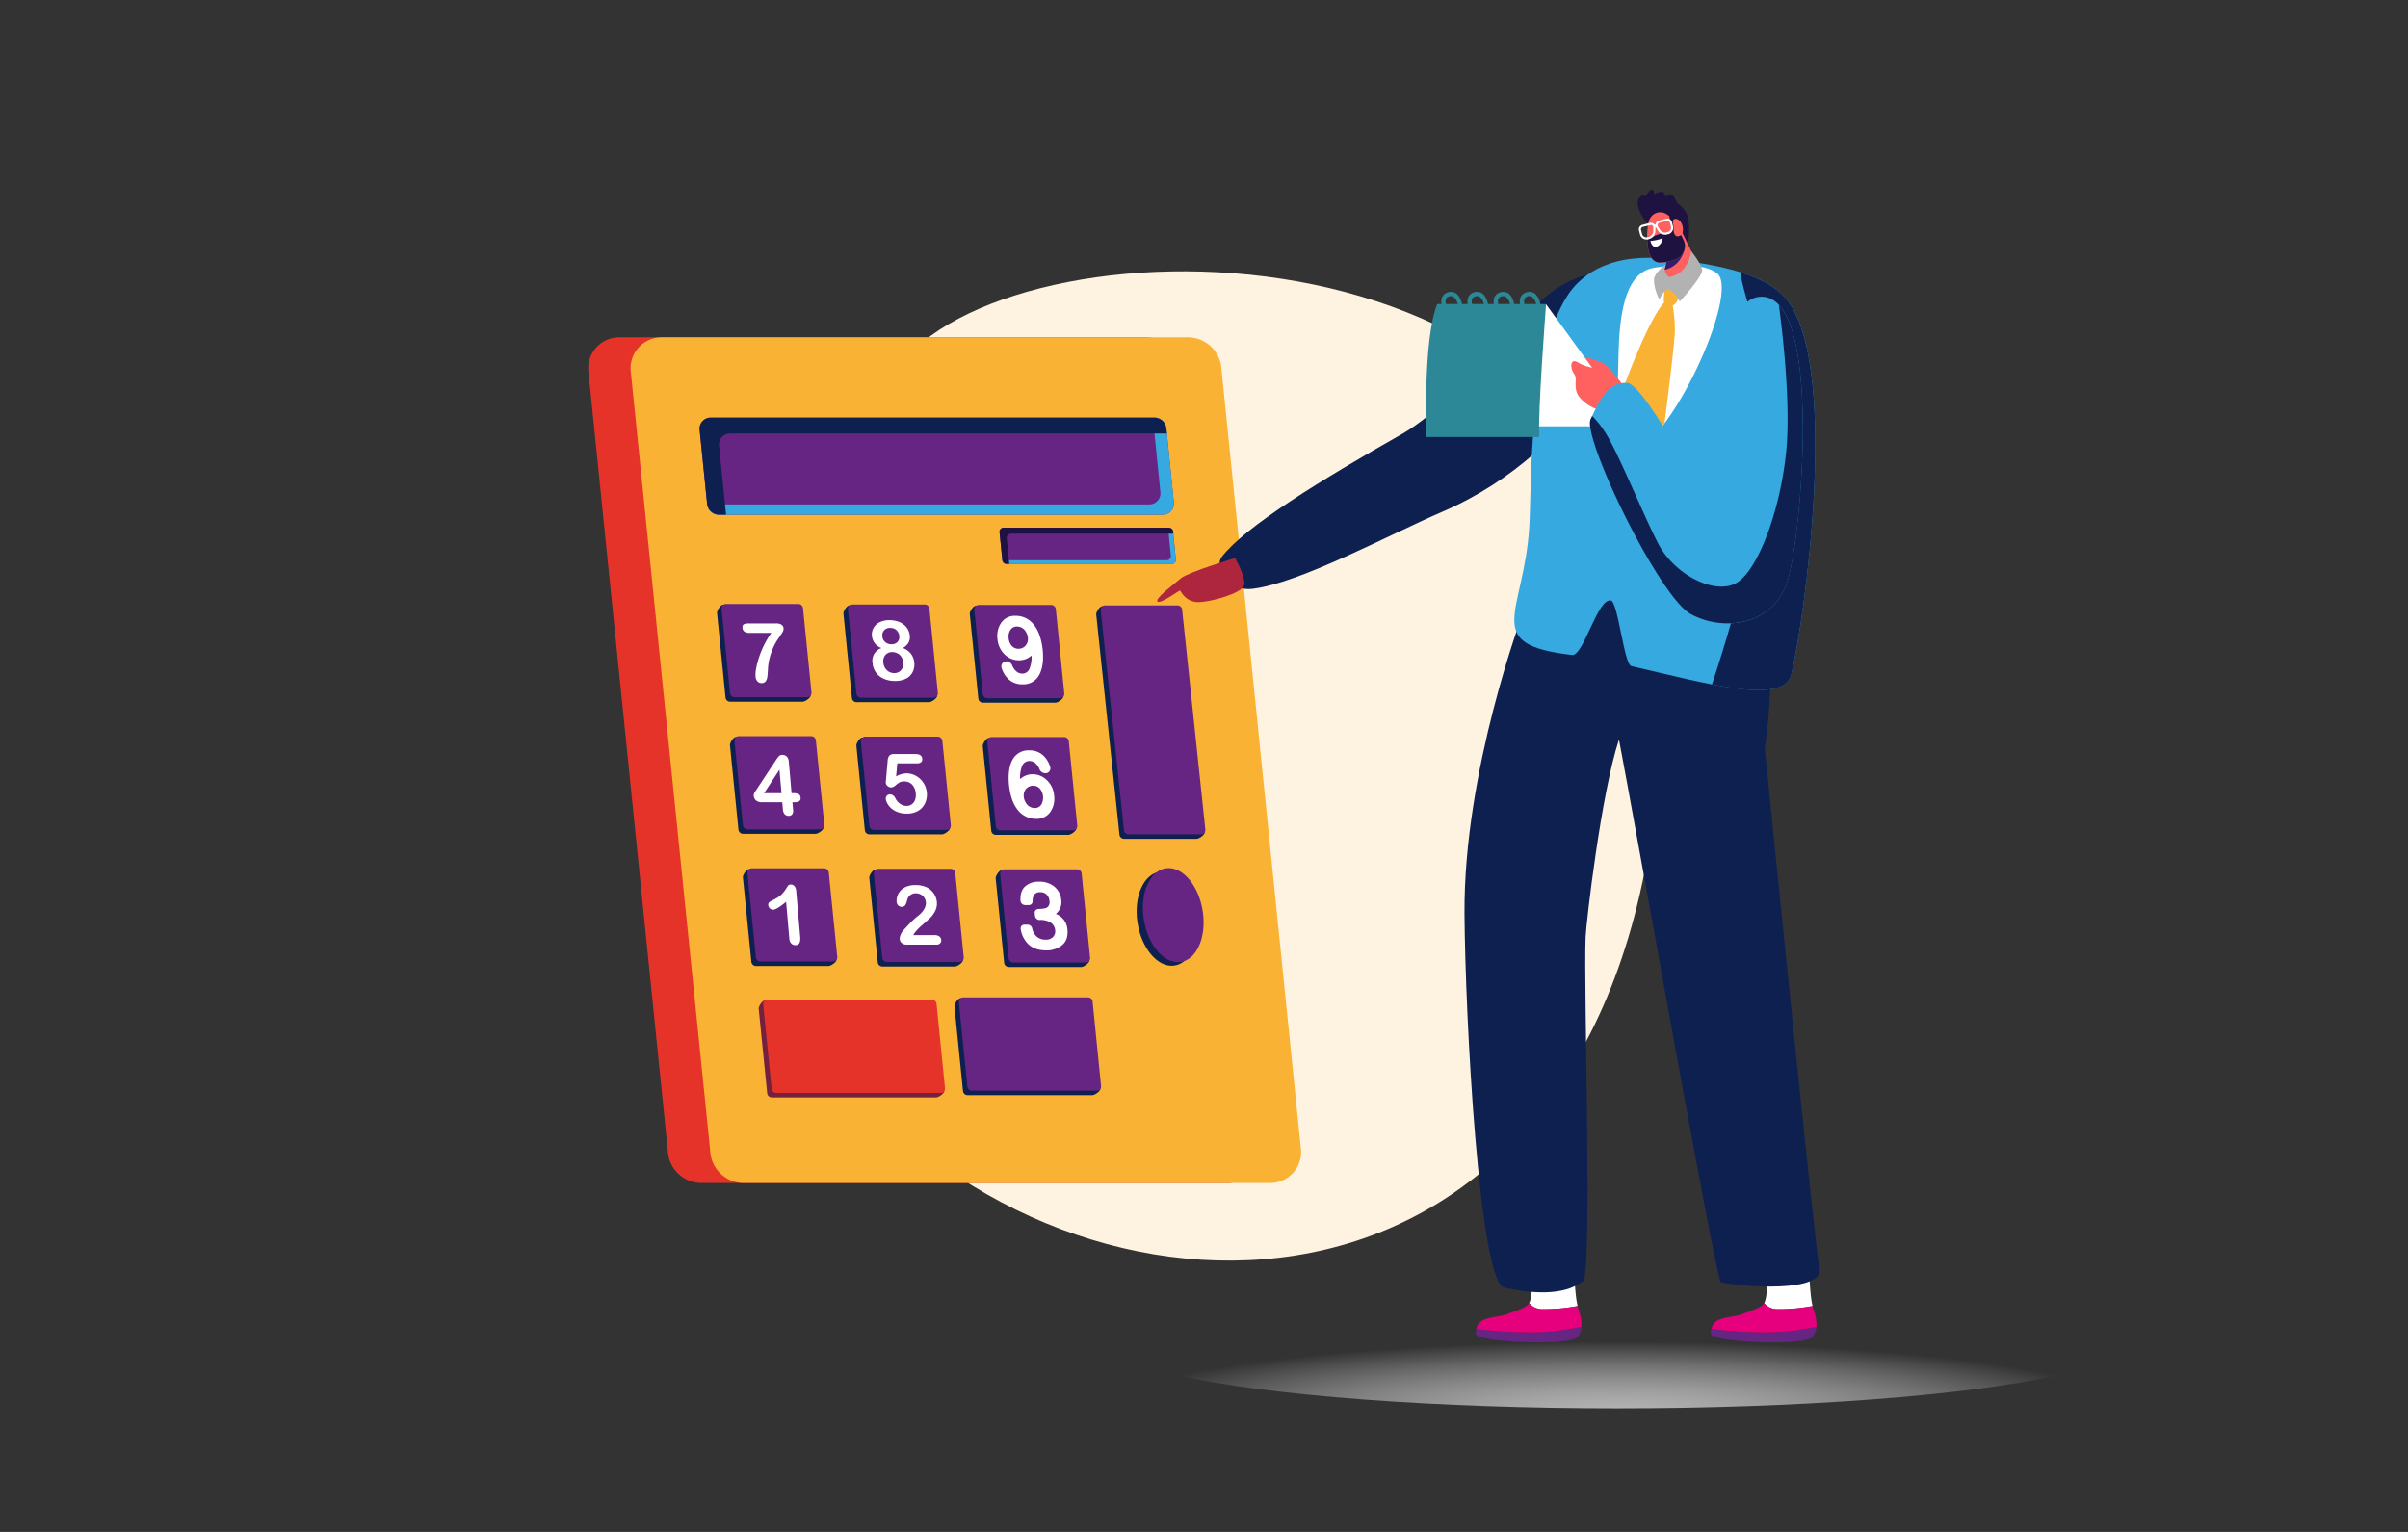 <svg id="Layer_1" data-name="Layer 1" xmlns="http://www.w3.org/2000/svg" xmlns:xlink="http://www.w3.org/1999/xlink" viewBox="0 0 1100 700"><rect x="0" y="0" width="1100" height="700" fill="#333333" stroke="none"/><defs><style>.cls-1{fill:url(#radial-gradient);}.cls-2{fill:#fef3e0;}.cls-3{fill:#e6332a;}.cls-4{fill:#f9b233;}.cls-5{fill:#0e2050;}.cls-6{fill:#662483;}.cls-7{fill:#75203f;}.cls-8{fill:#36a9e1;}.cls-9{fill:#1e1240;}.cls-10{fill:#fff;}.cls-11{fill:#e6007e;}.cls-12{fill:#ff6161;}.cls-13{fill:#311e69;}.cls-14{fill:#b2b2b2;}.cls-15{fill:#2c8796;}.cls-16{fill:#ad263d;}</style><radialGradient id="radial-gradient" cx="-83.64" cy="12049.38" r="236.43" gradientTransform="translate(820.84 -922.6) scale(0.98 0.13)" gradientUnits="userSpaceOnUse"><stop offset="0" stop-color="#b2b2b2"/><stop offset="1" stop-color="#fff" stop-opacity="0"/></radialGradient></defs><title>2789 Website–Key Features–V1B</title><ellipse class="cls-1" cx="738.8" cy="613.4" rx="231.89" ry="30.14"/><path class="cls-2" d="M418,159.29c-69.47,64.07-129,253.16-4.57,360.05s345.5,75.42,345.5-204.92C758.92,102.72,487.46,95.21,418,159.29Z"/><path class="cls-3" d="M560.74,540.57H320.38a15.44,15.44,0,0,1-15.31-14.79L268.72,168.92A14.18,14.18,0,0,1,283,154.13H523.36a15.44,15.44,0,0,1,15.31,14.79L575,525.78A14.18,14.18,0,0,1,560.74,540.57Z"/><path class="cls-4" d="M580.09,540.57H339.73a15.43,15.43,0,0,1-15.31-14.79L288.06,168.92a14.19,14.19,0,0,1,14.28-14.79H542.7A15.43,15.43,0,0,1,558,168.92l36.35,356.86A14.18,14.18,0,0,1,580.09,540.57Z"/><path class="cls-5" d="M366.66,320.64H333.53a2.13,2.13,0,0,1-2.11-2L327.54,280c0-1.13,1.63-3.63,2.76-3.63L362.64,278a2.12,2.12,0,0,1,2.11,2l5.59,37.71C370.38,318.84,367.79,320.64,366.66,320.64Z"/><path class="cls-6" d="M368.71,318.59H335.58a2.12,2.12,0,0,1-2.11-2L329.59,278a2,2,0,0,1,2-2h33.13a2.12,2.12,0,0,1,2.11,2l3.88,38.6A2,2,0,0,1,368.71,318.59Z"/><path class="cls-5" d="M424.4,320.86H391.27a2.12,2.12,0,0,1-2.11-2l-3.88-38.59c0-1.13,1.63-3.63,2.76-3.63l32.34,1.59a2.12,2.12,0,0,1,2.11,2l5.59,37.71C428.12,319.07,425.52,320.86,424.4,320.86Z"/><path class="cls-6" d="M426.45,318.82H393.31a2.13,2.13,0,0,1-2.11-2l-3.87-38.6a2,2,0,0,1,2-2h33.13a2.13,2.13,0,0,1,2.11,2l3.87,38.6A2,2,0,0,1,426.45,318.82Z"/><path class="cls-5" d="M482.13,321.09H449a2.13,2.13,0,0,1-2.11-2L443,280.45c0-1.12,1.63-3.62,2.75-3.62l32.35,1.58a2.14,2.14,0,0,1,2.11,2l5.59,37.72C485.86,319.29,483.26,321.09,482.13,321.09Z"/><path class="cls-6" d="M484.18,319.05H451.05a2.13,2.13,0,0,1-2.11-2l-3.87-38.6a2,2,0,0,1,2-2h33.14a2.13,2.13,0,0,1,2.11,2l3.87,38.6A2,2,0,0,1,484.18,319.05Z"/><path class="cls-5" d="M546.61,383.29H513.48a2.13,2.13,0,0,1-2.11-2L500.75,280.68c0-1.13,1.63-3.63,2.76-3.63l32.34,1.59a2.12,2.12,0,0,1,2.11,2l12.34,99.69C550.33,381.49,547.74,383.29,546.61,383.29Z"/><path class="cls-6" d="M548.66,381.25H515.53a2.12,2.12,0,0,1-2.11-2L502.8,278.64a2,2,0,0,1,2-2H537.9a2.12,2.12,0,0,1,2.11,2l10.62,100.57A2,2,0,0,1,548.66,381.25Z"/><path class="cls-5" d="M372.57,381H339.43a2.13,2.13,0,0,1-2.11-2l-3.87-38.59c0-1.13,1.63-3.63,2.76-3.63l32.34,1.59a2.12,2.12,0,0,1,2.11,2l5.59,37.71C376.29,379.23,373.69,381,372.57,381Z"/><path class="cls-6" d="M374.61,379H341.48a2.13,2.13,0,0,1-2.11-2l-3.87-38.6a2,2,0,0,1,2-2H370.6a2.14,2.14,0,0,1,2.11,2l3.87,38.6A2,2,0,0,1,374.61,379Z"/><path class="cls-5" d="M430.3,381.25H397.17a2.13,2.13,0,0,1-2.11-2l-3.87-38.6c0-1.12,1.63-3.62,2.75-3.62l32.35,1.58a2.14,2.14,0,0,1,2.11,2L434,378.33C434,379.45,431.43,381.25,430.3,381.25Z"/><path class="cls-6" d="M432.35,379.21H399.22a2.12,2.12,0,0,1-2.11-2l-3.87-38.6a2,2,0,0,1,2-2h33.14a2.13,2.13,0,0,1,2.11,2l3.87,38.6A2,2,0,0,1,432.35,379.21Z"/><path class="cls-5" d="M488,381.48H454.91a2.12,2.12,0,0,1-2.11-2l-3.88-38.6c0-1.13,1.63-3.63,2.76-3.63L484,338.8a2.12,2.12,0,0,1,2.11,2l5.59,37.71C491.76,379.68,489.17,381.48,488,381.48Z"/><path class="cls-6" d="M490.09,379.44H457a2.13,2.13,0,0,1-2.11-2L451,338.8a2,2,0,0,1,2-2h33.13a2.12,2.12,0,0,1,2.11,2l3.88,38.6A2,2,0,0,1,490.09,379.44Z"/><path class="cls-5" d="M378.47,441.41H345.34a2.12,2.12,0,0,1-2.11-2l-3.87-38.6c0-1.12,1.63-3.62,2.75-3.62l32.34,1.58a2.14,2.14,0,0,1,2.12,2l5.58,37.72C382.19,439.61,379.6,441.41,378.47,441.41Z"/><path class="cls-6" d="M380.52,439.37H347.39a2.12,2.12,0,0,1-2.11-2l-3.87-38.6a2,2,0,0,1,2-2H376.5a2.12,2.12,0,0,1,2.11,2l3.88,38.6A2,2,0,0,1,380.52,439.37Z"/><path class="cls-7" d="M427.66,501.44h-75.1a2.13,2.13,0,0,1-2.11-2l-3.88-38.6c0-1.13,1.63-3.63,2.76-3.63l74.31,1.59a2.12,2.12,0,0,1,2.11,2l5.59,37.71C431.38,499.64,428.79,501.44,427.66,501.44Z"/><path class="cls-3" d="M429.71,499.4h-75.1a2.13,2.13,0,0,1-2.11-2l-3.88-38.6a2,2,0,0,1,2-2h75.1a2.12,2.12,0,0,1,2.11,2l3.88,38.6A2,2,0,0,1,429.71,499.4Z"/><path class="cls-5" d="M436.21,441.64H403.08a2.12,2.12,0,0,1-2.11-2L397.09,401c0-1.13,1.63-3.63,2.76-3.63L432.19,399a2.12,2.12,0,0,1,2.11,2l5.59,37.71C439.93,439.84,437.33,441.64,436.21,441.64Z"/><path class="cls-6" d="M438.26,439.6H405.13a2.13,2.13,0,0,1-2.11-2L399.14,399a2,2,0,0,1,2-2h33.13a2.12,2.12,0,0,1,2.11,2l3.88,38.6A2,2,0,0,1,438.26,439.6Z"/><path class="cls-5" d="M494,441.87H460.81a2.14,2.14,0,0,1-2.11-2l-3.87-38.6c0-1.13,1.63-3.63,2.76-3.63l32.34,1.59a2.13,2.13,0,0,1,2.11,2l5.59,37.71C497.67,440.07,495.07,441.87,494,441.87Z"/><path class="cls-6" d="M496,439.82H462.86a2.13,2.13,0,0,1-2.11-2l-3.87-38.6a2,2,0,0,1,2-2H492a2.13,2.13,0,0,1,2.11,2l3.87,38.6A2,2,0,0,1,496,439.82Z"/><path class="cls-5" d="M499,500.42h-57a2.13,2.13,0,0,1-2.11-2L436,459.78c0-1.13,1.62-3.63,2.75-3.63l56.24,1.59a2.12,2.12,0,0,1,2.11,2l5.59,37.71C502.68,498.62,500.08,500.42,499,500.42Z"/><path class="cls-6" d="M501,498.38H444a2.13,2.13,0,0,1-2.11-2L438,457.74a2,2,0,0,1,2-2h57a2.12,2.12,0,0,1,2.11,2l3.88,38.6A2,2,0,0,1,501,498.38Z"/><path class="cls-6" d="M531.11,235.21H328.48a5.56,5.56,0,0,1-5.51-5.32l-3.39-33.74a5.1,5.1,0,0,1,5.13-5.32H527.35a5.55,5.55,0,0,1,5.5,5.32l3.39,33.74A5.1,5.1,0,0,1,531.11,235.21Z"/><path class="cls-8" d="M532.85,196.15a5.55,5.55,0,0,0-5.5-5.32h-.72c0,.21.07.41.08.62l3.39,33.75a5.09,5.09,0,0,1-5.13,5.31H323.06a5.53,5.53,0,0,0,5.42,4.7H531.11a5.1,5.1,0,0,0,5.13-5.32Z"/><path class="cls-5" d="M328.45,203.4a5.1,5.1,0,0,1,5.13-5.32H533l-.19-1.93a5.55,5.55,0,0,0-5.5-5.32H324.71a5.1,5.1,0,0,0-5.13,5.32L323,229.89a5.56,5.56,0,0,0,5.51,5.32h3.17Z"/><path class="cls-6" d="M535.24,257.68H459.89a2,2,0,0,1-2-2l-1.26-12.55a1.89,1.89,0,0,1,1.9-2h75.35a2.06,2.06,0,0,1,2,2l1.26,12.55A1.88,1.88,0,0,1,535.24,257.68Z"/><path class="cls-8" d="M535.88,243.16a2.06,2.06,0,0,0-2-2h-.27a2.08,2.08,0,0,1,0,.23L534.86,254a1.9,1.9,0,0,1-1.91,2H457.88a2.05,2.05,0,0,0,2,1.74h75.35a1.88,1.88,0,0,0,1.9-2Z"/><path class="cls-9" d="M459.88,245.86a1.9,1.9,0,0,1,1.91-2H536l-.07-.72a2.06,2.06,0,0,0-2-2H458.49a1.89,1.89,0,0,0-1.9,2l1.26,12.55a2,2,0,0,0,2,2h1.18Z"/><path class="cls-5" d="M546.62,418.34c1.7,11.84-3,22.1-10.45,22.91s-14.9-8.13-16.6-20,3-22.1,10.46-22.91S544.93,406.5,546.62,418.34Z"/><path class="cls-6" d="M549.47,416.71c1.7,11.85-3,22.1-10.45,22.91s-14.9-8.12-16.6-20,3-22.09,10.46-22.91S547.78,404.87,549.47,416.71Z"/><path class="cls-10" d="M398.29,290.48A6.1,6.1,0,0,1,399,287a6.2,6.2,0,0,1,2.72-2.61,9.52,9.52,0,0,1,4.47-1,12.27,12.27,0,0,1,3.9.57,8.91,8.91,0,0,1,2.91,1.58,7.16,7.16,0,0,1,2.61,5,5.4,5.4,0,0,1-.65,3.23,6,6,0,0,1-2.57,2.32,8.84,8.84,0,0,1,2.74,1.6,7.36,7.36,0,0,1,1.76,2.29,8.39,8.39,0,0,1,.78,2.89,7.74,7.74,0,0,1-.76,4.22,6.73,6.73,0,0,1-3,3,10.94,10.94,0,0,1-5,1.07,12.42,12.42,0,0,1-5.33-1.07,8.5,8.5,0,0,1-5-7.14,6.13,6.13,0,0,1,4.1-6.82A6.51,6.51,0,0,1,398.29,290.48Zm14.3,12.22a5.6,5.6,0,0,0-.81-2.51,4.61,4.61,0,0,0-1.81-1.64,5.32,5.32,0,0,0-2.45-.57,3.93,3.93,0,0,0-3,1.25,4.37,4.37,0,0,0-1,3.51,5.61,5.61,0,0,0,.82,2.54,4.88,4.88,0,0,0,1.78,1.69,4.82,4.82,0,0,0,2.36.6,4.25,4.25,0,0,0,2.27-.6,3.77,3.77,0,0,0,1.48-1.72A5.13,5.13,0,0,0,412.59,302.7Zm-6-15.76a3.46,3.46,0,0,0-2.71,1.08,3.52,3.52,0,0,0-.81,2.78,3.84,3.84,0,0,0,1.31,2.61,4.25,4.25,0,0,0,2.9,1,4,4,0,0,0,1.55-.28,3.21,3.21,0,0,0,1.15-.76,3.13,3.13,0,0,0,.69-1.17,3.74,3.74,0,0,0,.14-1.48,4.13,4.13,0,0,0-.66-2,3.91,3.91,0,0,0-1.49-1.36A4.23,4.23,0,0,0,406.6,286.94Z"/><path class="cls-10" d="M360.57,428.88l-1.46-16.79q-4.38,3.6-6,3.6a2.06,2.06,0,0,1-1.43-.62,2.13,2.13,0,0,1-.72-1.43,1.49,1.49,0,0,1,.47-1.39,12.11,12.11,0,0,1,2-1.14,13.54,13.54,0,0,0,3.38-2.22,12.73,12.73,0,0,0,2.14-2.6,20.56,20.56,0,0,1,1.2-1.77,1.5,1.5,0,0,1,1.15-.33,2.1,2.1,0,0,1,1.64.75,3.66,3.66,0,0,1,.77,2.09l1.84,21.13c.22,2.48-.52,3.71-2.2,3.71a2.56,2.56,0,0,1-1.88-.75A3.54,3.54,0,0,1,360.57,428.88Z"/><path class="cls-10" d="M417.19,427.29h9.63a3.71,3.71,0,0,1,2.25.59,2.09,2.09,0,0,1,.89,1.6,2,2,0,0,1-.46,1.54,2.24,2.24,0,0,1-1.76.62H414.15a3.21,3.21,0,0,1-2.23-.76,2.69,2.69,0,0,1-.93-1.8,4.27,4.27,0,0,1,.35-1.76,5.79,5.79,0,0,1,.93-1.73c1.49-1.7,2.84-3.15,4.05-4.37a26.88,26.88,0,0,1,2.62-2.39,14.08,14.08,0,0,0,2.33-2.15,7.74,7.74,0,0,0,1.34-2.21,5,5,0,0,0,.33-2.23,4.33,4.33,0,0,0-.75-2.11,4.52,4.52,0,0,0-1.65-1.45,4.77,4.77,0,0,0-2.16-.51,3.9,3.9,0,0,0-3.62,2.12,8.23,8.23,0,0,0-.49,1.51,5.57,5.57,0,0,1-.81,1.9,1.76,1.76,0,0,1-1.54.67,2.28,2.28,0,0,1-1.58-.61,2.51,2.51,0,0,1-.76-1.66,6.9,6.9,0,0,1,1.83-5.17,7.51,7.51,0,0,1,2.72-1.82,10.65,10.65,0,0,1,4-.69,12.35,12.35,0,0,1,4.89.88,8.39,8.39,0,0,1,4.15,4,7.84,7.84,0,0,1,.79,2.81,7.48,7.48,0,0,1-.77,4.17,11.8,11.8,0,0,1-2.06,2.93q-1.1,1.06-3.67,3.33a25.71,25.71,0,0,0-3.5,3.53A8.05,8.05,0,0,0,417.19,427.29Z"/><path class="cls-10" d="M357.65,370l-.3-3.43h-9.27a4.08,4.08,0,0,1-2.7-.8,3,3,0,0,1-1.06-2.15,2.2,2.2,0,0,1,.06-.72,3.44,3.44,0,0,1,.33-.75c.15-.27.3-.52.47-.77l.6-.9,8.64-13.09a13,13,0,0,1,1.41-1.87,1.92,1.92,0,0,1,1.44-.58q2.81,0,3.08,3.21l1.25,14.28h.8a5.82,5.82,0,0,1,2.31.39,1.85,1.85,0,0,1,1,1.7,1.64,1.64,0,0,1-.57,1.56,3.44,3.44,0,0,1-2.06.49H362l.3,3.43a2.86,2.86,0,0,1-.44,2.12,2,2,0,0,1-1.62.69,2.33,2.33,0,0,1-1.73-.71A3.31,3.31,0,0,1,357.65,370Zm-8.6-7.57H357l-.94-10.72Z"/><path class="cls-10" d="M418.66,348.79h-8.77l-.53,6a9.67,9.67,0,0,1,4.72-1.41,8.77,8.77,0,0,1,3.37.67,9.65,9.65,0,0,1,4.93,4.61,9.45,9.45,0,0,1,1,3.45,9.62,9.62,0,0,1-.77,4.88,7.89,7.89,0,0,1-3.16,3.49,9.71,9.71,0,0,1-5.1,1.29,11,11,0,0,1-5.47-1.22,8.52,8.52,0,0,1-3.16-2.8,6.38,6.38,0,0,1-1.1-2.76,1.83,1.83,0,0,1,.48-1.36,1.79,1.79,0,0,1,1.45-.65,2.76,2.76,0,0,1,2.46,1.79,7.08,7.08,0,0,0,2.22,2.56,5,5,0,0,0,2.88.91,3.94,3.94,0,0,0,2.43-.74,4.16,4.16,0,0,0,1.47-2,6.61,6.61,0,0,0,.33-2.93,7.14,7.14,0,0,0-.89-3,5,5,0,0,0-1.84-1.87,4.88,4.88,0,0,0-2.4-.62,4.63,4.63,0,0,0-2.24.39,19.12,19.12,0,0,0-1.85,1.35,3.49,3.49,0,0,1-2,1,2.52,2.52,0,0,1-1.66-.65,2.23,2.23,0,0,1-.83-1.49c0-.06,0-.48.09-1.25l.78-8.84a3.93,3.93,0,0,1,.76-2.31,2.88,2.88,0,0,1,2.23-.72h9.74c1.92,0,2.95.73,3.07,2.19a1.79,1.79,0,0,1-.56,1.56A3,3,0,0,1,418.66,348.79Z"/><path class="cls-10" d="M342.06,284.87h12.29a4.82,4.82,0,0,1,2.61.56,2.29,2.29,0,0,1,1,1.82,3.61,3.61,0,0,1-.76,2.05c-.54.85-1.17,1.79-1.87,2.82a25.76,25.76,0,0,0-2.12,3.83,28.63,28.63,0,0,0-1.83,5.59,24.41,24.41,0,0,0-.42,2.42c-.07.64-.13,1.47-.19,2.49s-.12,1.8-.18,2.34a5,5,0,0,1-.87,2.62,2.34,2.34,0,0,1-1.83.73,2.53,2.53,0,0,1-1.88-.79,3.71,3.71,0,0,1-.88-2.32,13.6,13.6,0,0,1,.22-3.21,34.63,34.63,0,0,1,1.2-4.86,42.5,42.5,0,0,1,2.3-5.82,43.14,43.14,0,0,1,3.5-5.93h-9.88a4.18,4.18,0,0,1-2.36-.56,2.28,2.28,0,0,1-.92-1.77c-.07-.84.15-1.39.67-1.64A5.47,5.47,0,0,1,342.06,284.87Z"/><path class="cls-10" d="M482.33,417.6a8,8,0,0,0,1.55-1.79,6.94,6.94,0,0,0,.92-4.58,9,9,0,0,0-3.05-6,10.72,10.72,0,0,0-7.31-2.35,8.86,8.86,0,0,0-6.28,2.28c-1.44,1.36-2.11,3.5-2,6.38a2.14,2.14,0,0,0,.66,1.42,2.1,2.1,0,0,0,1.44.6H470a1.67,1.67,0,0,0,1.7-1.69,5.47,5.47,0,0,1,.69-3,3.16,3.16,0,0,1,2.87-1.17,3.68,3.68,0,0,1,2.9,1.12,4.79,4.79,0,0,1,1.27,2.86,3.46,3.46,0,0,1-.39,2.22,2.6,2.6,0,0,1-1.63,1.12,14.57,14.57,0,0,1-3.08.32,1.69,1.69,0,0,0-1.66,1.89l.14,1.27a2.14,2.14,0,0,0,2.09,1.88,8.56,8.56,0,0,1,5.24,1.31A4.49,4.49,0,0,1,482,425a3.76,3.76,0,0,1-.93,3.12,4.45,4.45,0,0,1-3.45,1.24,5.91,5.91,0,0,1-4.2-1.54,6.86,6.86,0,0,1-1.92-3.63,2.15,2.15,0,0,0-2-1.68h-1.55a1.7,1.7,0,0,0-1.33.61,1.77,1.77,0,0,0-.35,1.42,12.25,12.25,0,0,0,3.29,6.73c2,2,4.8,3,8.4,3a11.09,11.09,0,0,0,7.14-2.34c2-1.6,2.84-4,2.51-7.19A8.15,8.15,0,0,0,482.33,417.6Z"/><path class="cls-10" d="M471.8,353.78A8.48,8.48,0,0,0,466,356a13.79,13.79,0,0,1,.84-5.78,3.52,3.52,0,0,1,3.39-2.49,4.23,4.23,0,0,1,3.06,1.32,6.72,6.72,0,0,1,1.55,2.4,2.86,2.86,0,0,0,2.61,1.87h.13a2.2,2.2,0,0,0,1.83-.91,2.3,2.3,0,0,0,.31-2,11.58,11.58,0,0,0-2.69-4.73,9,9,0,0,0-6.85-2.81,8.14,8.14,0,0,0-7.71,4.4c-1.52,2.82-2,6.66-1.54,11.43.53,5,1.89,8.87,4.06,11.47a10.39,10.39,0,0,0,8.24,4,7.55,7.55,0,0,0,6.6-3.18,10.66,10.66,0,0,0,1.71-7.43,10.8,10.8,0,0,0-3.3-7.05A9.3,9.3,0,0,0,471.8,353.78Zm.1,5.25a4.06,4.06,0,0,1,3.07,1.26,6.52,6.52,0,0,1,.68,7.4,3.4,3.4,0,0,1-3.08,1.52,4.6,4.6,0,0,1-4-2.5c-1.79-2.87-.95-6.52,2-7.47A4.22,4.22,0,0,1,471.9,359Z"/><path class="cls-10" d="M472.21,285.4a10.34,10.34,0,0,0-8.23-4,7.56,7.56,0,0,0-6.62,3.17,10.67,10.67,0,0,0-1.71,7.44,11,11,0,0,0,3.24,7,9.22,9.22,0,0,0,6.56,2.71,8.44,8.44,0,0,0,5.75-2.17,13.73,13.73,0,0,1-.83,5.76,3.52,3.52,0,0,1-3.41,2.5,4.22,4.22,0,0,1-3-1.32,6.73,6.73,0,0,1-1.58-2.44,2.88,2.88,0,0,0-2.64-1.83,2.29,2.29,0,0,0-1.89.94,2.34,2.34,0,0,0-.3,2.08,11.6,11.6,0,0,0,2.67,4.65,9,9,0,0,0,6.84,2.8,8.13,8.13,0,0,0,7.72-4.4c1.51-2.82,2-6.66,1.53-11.43C475.73,291.85,474.37,288,472.21,285.4Zm-6.85,11.06a4,4,0,0,1-3.15-1.3,5.94,5.94,0,0,1-1.44-3.47,5.59,5.59,0,0,1,.83-3.9,3.44,3.44,0,0,1,3.06-1.5,4.61,4.61,0,0,1,4,2.48c1.78,2.87.94,6.53-2.05,7.48A4.15,4.15,0,0,1,465.36,296.46Z"/><path class="cls-5" d="M733.85,126.21c-6.15-4.37-26.44,3.92-36.84,19.27S654.76,190.17,641,198c-37.52,21.3-72.24,42.61-82.89,56.47-3.64,4.74,2.9,16,14.21,14.57,21.78-2.73,62-24.6,86.78-35.29C723.62,205.84,754.5,140.88,733.85,126.21Z"/><path class="cls-10" d="M699.38,575.67s1.51,15.63-.85,19.78a7.72,7.72,0,0,0,6,2.78,83.26,83.26,0,0,0,16.14-1.43c-1.47-6.18-1.49-17.17-1.63-20.65Z"/><path class="cls-6" d="M702.92,608.78a186.8,186.8,0,0,1-28.49-1.54,10.59,10.59,0,0,0-.33,2.13c-.19,3.83,38.68,5.61,45.4,2.25,1.8-.9,2.71-2.89,2.9-5.33A122.59,122.59,0,0,1,702.92,608.78Z"/><path class="cls-11" d="M702.92,608.78a122.59,122.59,0,0,0,19.48-2.49,18.47,18.47,0,0,0-1.21-7.58,15.16,15.16,0,0,1-.55-1.91,83.26,83.26,0,0,1-16.14,1.43,7.72,7.72,0,0,1-6-2.78,1.75,1.75,0,0,1-.16.27c-1.13,1.62-4.25,2.71-8.56,4.27-6.23,2.82-13.73.87-15.38,7.25A186.8,186.8,0,0,0,702.92,608.78Z"/><path class="cls-10" d="M806.74,575.67s1.51,15.63-.85,19.78a7.72,7.72,0,0,0,6,2.78A83.11,83.11,0,0,0,828,596.8c-1.46-6.18-1.48-17.17-1.62-20.65Z"/><path class="cls-6" d="M810.28,608.78a186.8,186.8,0,0,1-28.49-1.54,10.59,10.59,0,0,0-.33,2.13c-.19,3.83,38.68,5.61,45.4,2.25,1.8-.9,2.71-2.89,2.9-5.33A122.59,122.59,0,0,1,810.28,608.78Z"/><path class="cls-11" d="M810.28,608.78a122.59,122.59,0,0,0,19.48-2.49,18.47,18.47,0,0,0-1.21-7.58,17,17,0,0,1-.56-1.91,83.11,83.11,0,0,1-16.13,1.43,7.72,7.72,0,0,1-6-2.78c0,.1-.11.19-.16.27-1.13,1.62-4.25,2.71-8.56,4.27-6.23,2.82-13.73.87-15.38,7.25A186.8,186.8,0,0,0,810.28,608.78Z"/><path class="cls-5" d="M806.18,342s7.43-47.77-3.19-63.7c-7.61-11.42-49.94-23.67-67.9-11.25l-39.41,13.2S668.56,351.84,669,417.5c.29,46.17,6.7,168.38,18.16,170.9s27.11,4.19,36.05-3.07c4.28-3.48.14-134.81,1.11-157.15.3-6.83,7-65.11,15.24-90.25,6.83,35.21,44.29,247.38,46.59,248,8.19,2,48.88,5.42,44.88-7.25C829.51,573.88,806.18,342,806.18,342Z"/><path class="cls-8" d="M817.81,139c-7.37-11.25-25-17.66-57.31-20.81-27.49-2.69-39.59,9.28-44.5,16.92-18,28-16.31,87.1-17.39,105.3-2.39,40.32-22.38,54,19.51,58.88,5.28.62,11.66-26.16,17.76-24.9,3.24.67,6,29.23,9.35,30,32.94,7.54,69.66,18.27,73.09,3.68C824.56,281.53,839.68,172.38,817.81,139Z"/><path class="cls-5" d="M795,124.38c1,8.62,8.1,26.71,8.94,40.81,1.15,19.34-2.47,50.72-4.31,77-1.45,20.65-12.82,56.3-17.6,70.57,19.05,3.69,34.15,4.44,36.29-4.66,6.24-26.54,21.36-135.69-.52-169.07C813.68,132.7,806.33,127.92,795,124.38Z"/><path class="cls-10" d="M755.7,122.33c6.28-1,22-2.73,28.65,2.51,11.06,8.69-22.92,81.2-39.51,81-8-.1-5.84-23.45-5.53-41.89C739.64,144.28,742,124.44,755.7,122.33Z"/><path class="cls-4" d="M760.35,193.46c2.18-16.9,4.61-37.26,4.74-41.87a63.61,63.61,0,0,0-1.36-13.91c-4-6.62-18.1,28.35-21.26,37.24a129.32,129.32,0,0,0-3.58,15.65c.34,8.77,1.74,15.22,6,15.27S754.73,200.94,760.35,193.46Z"/><path class="cls-9" d="M748.86,90.45c2.28-2.86,2.59-.54,2.59-.54s2.82-4.44,3.69-3,.45,1.86.45,1.86,3.63-2,4.47-.72a13.84,13.84,0,0,1,1,1.79s2.35-1.84,3.22-.49c.52.8,1.41,2.37,2.06,3.53a14.88,14.88,0,0,1,4.15,4.72c2.15,5.1.51,13.92.51,13.92s-16.19-3.27-18.1-9.34a10.85,10.85,0,0,1-2.68-3.38h0S746.58,93.3,748.86,90.45Z"/><path class="cls-12" d="M768.33,105.94l8.28,17c.34,2.5-12.25,11.15-16.6,8.48-1.28-.78-1.26-3.22-.5-6l4.68-15Z"/><path class="cls-13" d="M763.25,113.52c2.7-.84,6.37-2,6.37-2a12,12,0,0,1-3.11,8.21,11.52,11.52,0,0,1-6.32,3.6Z"/><path class="cls-12" d="M764,100.53l5.11,9.19a6.42,6.42,0,0,1-3,8.42,18,18,0,0,1-7.64,1.79c-2.87.2-4.82-2.22-5.53-5.89a35,35,0,0,1,0-11.89C753.87,96.52,760.24,94.79,764,100.53Z"/><path class="cls-9" d="M769.11,109.72l-4.84-9.87c-.46-.7-1.23-.61-1.75-1.09.53,1.93,1.36,6.17,1,7-1,2.1-1.23.39-4.54.93a20.22,20.22,0,0,0-6.49,2.93,29,29,0,0,0,.48,4.43c.71,3.67,2.66,6.09,5.53,5.89a18,18,0,0,0,7.64-1.79A6.42,6.42,0,0,0,769.11,109.72Z"/><path class="cls-10" d="M759.51,108.81a17.16,17.16,0,0,1-5.56,1.24s.32,2.16,1.76,2.65S759.23,111.5,759.51,108.81Z"/><path class="cls-12" d="M764.5,104.55a9,9,0,0,0-.19-1.94c-.23-1.22-.3-3.08,1.68-2.53,2.87.78,4,6.68,1.13,7.75C765,108.63,764.47,106.19,764.5,104.55Z"/><path class="cls-4" d="M762.66,131.42s-2.52.5-2.45,2.37-.91,4.63,1,5.25,2.25,1.16,3.77,0,2.6-4.81,2.39-5.65S762.66,131.42,762.66,131.42Z"/><path class="cls-14" d="M762.38,126.58l-.79-.82a4,4,0,0,1-.93-3.94l.34-1.08s-5.35,3.85-5.43,7c-.1,4.4,2.42,9.06,2.42,9.06s2.09-4.27,3.91-4.63a9.94,9.94,0,0,1,5.39,5.65s10.65-11.52,10.28-14.46-5-8.56-5-8.56S771.56,125.14,762.38,126.58Z"/><path class="cls-10" d="M762.05,107l-.5.13a3.72,3.72,0,0,1-4.13-1.7l-.9-1.48a2.1,2.1,0,0,1,.15-2.38h0a2.06,2.06,0,0,1,1.12-.73l3.42-.88a2.11,2.11,0,0,1,2.55,1.51l.47,1.86A3,3,0,0,1,762.05,107Zm-4.62-4.83a1.13,1.13,0,0,0-.08,1.28l.89,1.48a2.77,2.77,0,0,0,3.08,1.26l.5-.13a2,2,0,0,0,1.47-2.49l-.47-1.86a1.13,1.13,0,0,0-1.37-.81l-3.42.87a1.11,1.11,0,0,0-.6.4Z"/><path class="cls-10" d="M753.35,109.19l-.5.13a3,3,0,0,1-3.67-2.18l-.47-1.85a2.1,2.1,0,0,1,1.51-2.55l3.42-.87a2.09,2.09,0,0,1,1.33.1h0a2.12,2.12,0,0,1,1.28,2l-.08,1.73A3.72,3.72,0,0,1,753.35,109.19Zm-2.89-5.51a1.12,1.12,0,0,0-.81,1.37l.47,1.85a2,2,0,0,0,2.49,1.48l.5-.12a2.79,2.79,0,0,0,2.1-2.58l.07-1.73a1.12,1.12,0,0,0-.69-1.09,1,1,0,0,0-.72,0Z"/><path class="cls-10" d="M756.53,103.65a.41.41,0,0,0-.3-.07l-1-.26a1.1,1.1,0,0,1,.6-.63,1.33,1.33,0,0,1,1.1.09Z"/><path class="cls-12" d="M740,174.82s-4.54-8-9.08-9.5-7.44-3-7.32-1.15,3.33,3.26,4.63,5.2S736.15,175.69,740,174.82Z"/><polygon class="cls-10" points="744.25 191.42 740.86 194.8 694.47 194.8 656.49 139.02 706.26 139.02 744.25 191.42"/><path class="cls-15" d="M706.26,139s-3.93,50.76-3.06,60.69H651.61s-1.67-44.1,4.88-60.69Z"/><path class="cls-15" d="M665.89,139a5.59,5.59,0,0,0-2-3.4,2.21,2.21,0,0,0-1.85-.17,2.13,2.13,0,0,0-1.47,1.18c-.6,1.4.29,3.66.68,4.41a1,1,0,0,1-.42,1.33,1.06,1.06,0,0,1-.45.11,1,1,0,0,1-.87-.53c-.19-.36-1.81-3.59-.75-6.09a4.06,4.06,0,0,1,2.72-2.29A4.13,4.13,0,0,1,665,134c2.24,1.38,2.87,4.93,2.9,5.07Z"/><path class="cls-15" d="M677.84,139a5.54,5.54,0,0,0-2-3.4,2.21,2.21,0,0,0-1.85-.17,2.13,2.13,0,0,0-1.47,1.18c-.6,1.4.29,3.66.68,4.41a1,1,0,0,1-.42,1.33,1,1,0,0,1-.45.11,1,1,0,0,1-.87-.53c-.19-.36-1.81-3.59-.75-6.09a4.06,4.06,0,0,1,2.72-2.29,4.13,4.13,0,0,1,3.44.38c2.25,1.38,2.88,4.93,2.9,5.07Z"/><path class="cls-15" d="M689.79,139a5.54,5.54,0,0,0-2-3.4,2.21,2.21,0,0,0-1.85-.17,2.13,2.13,0,0,0-1.47,1.18c-.59,1.4.29,3.66.68,4.41a1,1,0,0,1-.42,1.33,1,1,0,0,1-.45.11,1,1,0,0,1-.87-.53c-.19-.36-1.81-3.59-.75-6.09a4.06,4.06,0,0,1,2.72-2.29,4.16,4.16,0,0,1,3.45.38c2.24,1.38,2.87,4.93,2.89,5.07Z"/><path class="cls-15" d="M701.75,139a5.61,5.61,0,0,0-2-3.4,2.21,2.21,0,0,0-1.85-.17,2.15,2.15,0,0,0-1.47,1.18c-.59,1.4.29,3.66.68,4.41a1,1,0,0,1-.41,1.33,1.07,1.07,0,0,1-.46.11,1,1,0,0,1-.87-.53c-.19-.36-1.81-3.59-.75-6.09a4.08,4.08,0,0,1,2.73-2.29,4.14,4.14,0,0,1,3.44.38c2.24,1.38,2.87,4.93,2.9,5.07Z"/><path class="cls-12" d="M740.78,180.34a6,6,0,0,0-1.33-6.86c-2.13-2-5-4.66-5.91-4.66-1.47,0-8.62-.64-12.56-3.12s-3.76,2.66-1.93,5.09-.64,6.37,2.2,10.32,10.91,9.07,15.86,4.31A16.63,16.63,0,0,0,740.78,180.34Z"/><path class="cls-8" d="M726.6,191.6c3.93-8.3,7.65-17,16.58-16.67s41.24,64.52,41.24,64.52-6.64-102.6,19.77-103.87c28.52-1.38,18.87,109.18,12.38,129.84s-29.46,23.25-44.17,15.25S722.68,199.9,726.6,191.6Z"/><path class="cls-5" d="M816,205.84c-2.72,27.88-13.29,55.65-23.25,60.79s-28.2-4.23-35.53-18.72-17.92-40.75-23.64-49.82a43.26,43.26,0,0,0-6.25-8c-.23.49-.46,1-.7,1.48-3.92,8.3,31.1,81.06,45.8,89.07s37.68,5.41,44.17-15.25c5.74-18.27,13.94-106.82-4-126.12C814.44,153.06,818,184.57,816,205.84Z"/><path class="cls-16" d="M564.18,255s-21.39,6.43-24.68,9.21-12.3,9.51-10.69,10.68,10-5.39,10.31-5,2.45,5.09,8,5.24,20-4,21.16-7.54S564.18,255,564.18,255Z"/></svg>